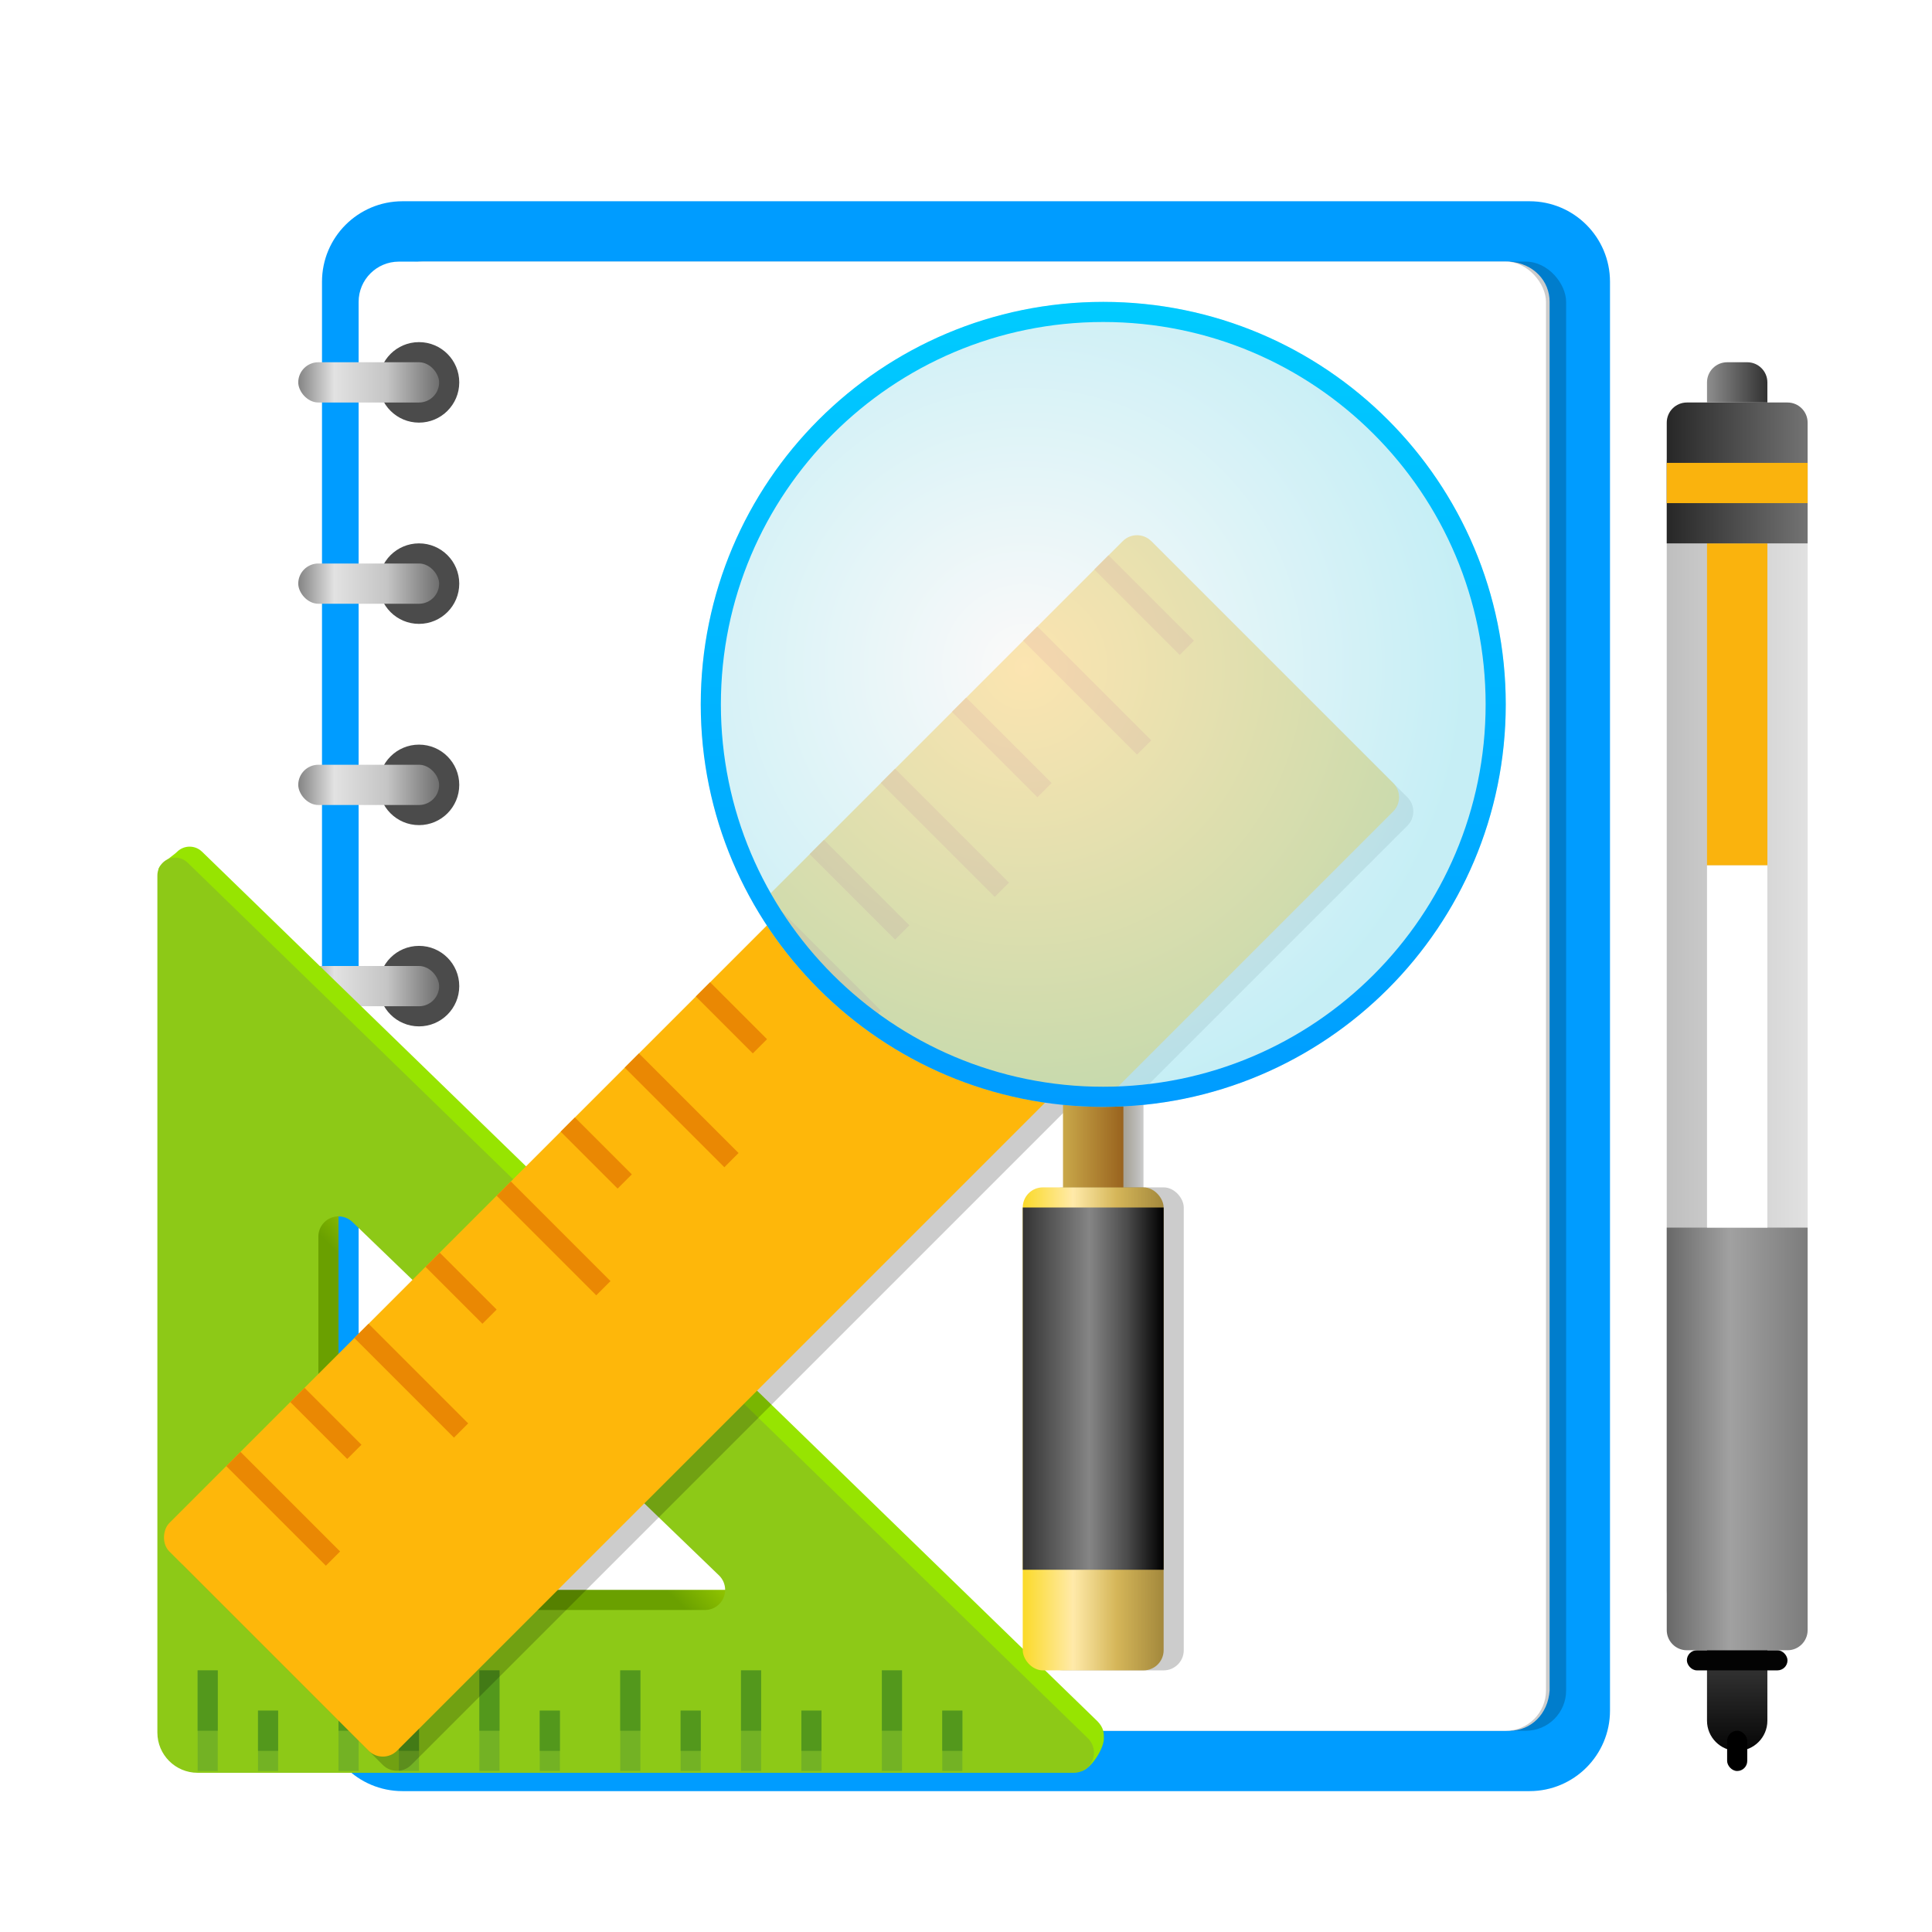 <svg xmlns="http://www.w3.org/2000/svg" width="96" height="96" viewBox="0 0 96 96">
  <defs>
    <filter id="com.apps.juffed-a" width="129%" height="130.1%" x="-14.5%" y="-15%" filterUnits="objectBoundingBox">
      <feOffset dy="2" in="SourceAlpha" result="shadowOffsetOuter1"/>
      <feGaussianBlur in="shadowOffsetOuter1" result="shadowBlurOuter1" stdDeviation="2"/>
      <feColorMatrix in="shadowBlurOuter1" result="shadowMatrixOuter1" values="0 0 0 0 0   0 0 0 0 0   0 0 0 0 0  0 0 0 0.2 0"/>
      <feMerge>
        <feMergeNode in="shadowMatrixOuter1"/>
        <feMergeNode in="SourceGraphic"/>
      </feMerge>
    </filter>
    <linearGradient id="com.apps.juffed-b" x1="100%" x2="0%" y1="50%" y2="50%">
      <stop offset="0%" stop-color="#6F6F6F"/>
      <stop offset="37.076%" stop-color="#C5C5C5"/>
      <stop offset="74.573%" stop-color="#E2E2E2"/>
      <stop offset="100%" stop-color="#848484"/>
    </linearGradient>
    <linearGradient id="com.apps.juffed-c" x1="50%" x2="32.162%" y1="54.034%" y2="71.121%">
      <stop offset="0%" stop-color="#97E401"/>
      <stop offset="45.935%" stop-color="#8EC200"/>
      <stop offset="63.512%" stop-color="#6AA000"/>
      <stop offset="100%" stop-color="#6AA000"/>
    </linearGradient>
    <linearGradient id="com.apps.juffed-d" x1="100%" x2="0%" y1="50%" y2="50%">
      <stop offset="0%" stop-opacity=".2"/>
      <stop offset="100%" stop-color="#C9A84A"/>
    </linearGradient>
    <linearGradient id="com.apps.juffed-e" x1="100%" x2="0%" y1="50%" y2="50%">
      <stop offset="0%" stop-color="#99631E"/>
      <stop offset="100%" stop-color="#C9A84A"/>
    </linearGradient>
    <linearGradient id="com.apps.juffed-f" x1="100%" x2="0%" y1="50%" y2="50%">
      <stop offset="0%" stop-color="#A3883C"/>
      <stop offset="33.471%" stop-color="#D5B659"/>
      <stop offset="64.258%" stop-color="#FFEAA9"/>
      <stop offset="100%" stop-color="#FBDA28"/>
    </linearGradient>
    <linearGradient id="com.apps.juffed-g" x1="100%" x2="0%" y1="50%" y2="50%">
      <stop offset="0%"/>
      <stop offset="25.714%" stop-color="#4B4B4B"/>
      <stop offset="52.51%" stop-color="#858585"/>
      <stop offset="100%" stop-color="#343434"/>
    </linearGradient>
    <radialGradient id="com.apps.juffed-h" cx="40.218%" cy="45.327%" r="54.673%" fx="40.218%" fy="45.327%">
      <stop offset="0%" stop-color="#FBF8F8"/>
      <stop offset="100%" stop-color="#AEE8F2"/>
    </radialGradient>
    <linearGradient id="com.apps.juffed-i" x1="50%" x2="50%" y1="0%" y2="100%">
      <stop offset="0%" stop-color="#00CBFF"/>
      <stop offset="100%" stop-color="#009CFF"/>
    </linearGradient>
    <linearGradient id="com.apps.juffed-j" x1="100%" x2="0%" y1="50%" y2="50%">
      <stop offset="0%" stop-color="#E1E1E1"/>
      <stop offset="100%" stop-color="#BFBFBF"/>
    </linearGradient>
    <linearGradient id="com.apps.juffed-k" x1="50%" x2="50%" y1="0%" y2="100%">
      <stop offset="0%" stop-color="#464646"/>
      <stop offset="100%" stop-color="#060606"/>
    </linearGradient>
    <linearGradient id="com.apps.juffed-l" x1="100%" x2="0%" y1="50%" y2="50%">
      <stop offset="0%" stop-color="#7C7C7C"/>
      <stop offset="55.296%" stop-color="#A1A1A1"/>
      <stop offset="100%" stop-color="#686868"/>
    </linearGradient>
    <linearGradient id="com.apps.juffed-m" x1="100%" x2="0%" y1="50%" y2="50%">
      <stop offset="0%" stop-color="#737373"/>
      <stop offset="100%" stop-color="#272727"/>
    </linearGradient>
    <linearGradient id="com.apps.juffed-n" x1="100%" x2="0%" y1="50%" y2="50%">
      <stop offset="0%" stop-color="#313131"/>
      <stop offset="100%" stop-color="#8E8E8E"/>
    </linearGradient>
  </defs>
  <g fill="none" filter="url(#com.apps.juffed-a)" transform="translate(7 8)">
    <path fill="#009CFF" d="M69,0 C71.209,0 73,1.791 73,4 L73,75 C73,77.209 71.209,79 69,79 L13,79 C10.791,79 9,77.209 9,75 L9,4 C9,1.791 10.791,0 13,0 L69,0 Z M68,3 L14,3 C12.93,3 12.08,3.827 12,5 L12,5 L12,74 C12,75.041 12.802,75.917 14,76 L14,76 L68,76 C69.07,76 69.92,75.173 70,74 L70,74 L70,5 C70,3.959 69.198,3.083 68,3 L68,3 Z"/>
    <rect width="59" height="73" x="11.82" y="3" fill="#000" fill-opacity=".2" rx="2"/>
    <rect width="59" height="73" x="10.82" y="3" fill="#FFF" rx="2"/>
    <g transform="translate(7.82 37)">
      <circle cx="6" cy="2" r="2" fill="#4B4B4B"/>
      <rect width="7" height="2" y="1" fill="url(#com.apps.juffed-b)" rx="1"/>
    </g>
    <g transform="translate(7.82 27)">
      <circle cx="6" cy="2" r="2" fill="#4B4B4B"/>
      <rect width="7" height="2" y="1" fill="url(#com.apps.juffed-b)" rx="1"/>
    </g>
    <g transform="translate(7.82 17)">
      <circle cx="6" cy="2" r="2" fill="#4B4B4B"/>
      <rect width="7" height="2" y="1" fill="url(#com.apps.juffed-b)" rx="1"/>
    </g>
    <g transform="translate(7.82 7)">
      <circle cx="6" cy="2" r="2" fill="#4B4B4B"/>
      <rect width="7" height="2" y="1" fill="url(#com.apps.juffed-b)" rx="1"/>
    </g>
    <g transform="translate(.82 32.07)">
      <path fill="url(#com.apps.juffed-c)" d="M0.967,0.268 C1.28,-0.053 1.777,-0.087 2.128,0.173 L2.22,0.251 L46.713,43.459 C47.031,43.787 47.031,44.049 47.031,44.319 C47.031,44.831 46.36,45.889 45.863,45.947 L45.746,45.953 L3,45.019 C1.946,45.019 1.082,44.203 1.005,43.168 L1,43.019 L0.057,1.134 C0.057,0.903 0.806,0.434 0.967,0.268 Z M9.28,17.678 C9.1,17.864 9,18.113 9,18.372 L9,34.93 C9,36.035 9.895,36.93 11,36.93 L28.212,36.93 C28.764,36.93 29.212,36.482 29.212,35.93 C29.212,35.659 29.102,35.399 28.906,35.21 L10.694,17.652 C10.296,17.268 9.663,17.28 9.28,17.678 Z"/>
      <path fill="#8DC917" d="M0.251,0.814 C0.592,0.463 1.153,0.455 1.504,0.796 L1.504,0.796 L46.235,44.302 C46.428,44.49 46.538,44.748 46.538,45.019 C46.538,45.571 46.09,46.019 45.538,46.019 L45.538,46.019 L2,46.019 C0.895,46.019 0,45.123 0,44.019 L0,44.019 L0,1.431 C0,1.201 0.09,0.979 0.251,0.814 Z M8.28,18.678 C8.1,18.864 8,19.113 8,19.372 L8,35.93 C8,37.035 8.895,37.93 10,37.93 L27.212,37.93 C27.764,37.93 28.212,37.482 28.212,36.93 C28.212,36.659 28.102,36.399 27.906,36.21 L9.694,18.652 C9.296,18.268 8.663,18.28 8.28,18.678 Z"/>
      <g transform="translate(2 40.93)">
        <rect width="1" height="5" fill="#73B224"/>
        <rect width="1" height="3" fill="#53981C"/>
      </g>
      <g transform="translate(9 40.93)">
        <rect width="1" height="5" fill="#73B224"/>
        <rect width="1" height="3" fill="#53981C"/>
      </g>
      <g transform="translate(16 40.93)">
        <rect width="1" height="5" fill="#73B224"/>
        <rect width="1" height="3" fill="#53981C"/>
      </g>
      <g transform="translate(23 40.93)">
        <rect width="1" height="5" fill="#73B224"/>
        <rect width="1" height="3" fill="#53981C"/>
      </g>
      <g transform="translate(29 40.93)">
        <rect width="1" height="5" fill="#73B224"/>
        <rect width="1" height="3" fill="#53981C"/>
      </g>
      <g transform="translate(36 40.93)">
        <rect width="1" height="5" fill="#73B224"/>
        <rect width="1" height="3" fill="#53981C"/>
      </g>
      <g transform="translate(39 42.93)">
        <rect width="1" height="3" fill="#73B224"/>
        <rect width="1" height="2" fill="#53981C"/>
      </g>
      <g transform="translate(32 42.93)">
        <rect width="1" height="3" fill="#73B224"/>
        <rect width="1" height="2" fill="#53981C"/>
      </g>
      <g transform="translate(26 42.93)">
        <rect width="1" height="3" fill="#73B224"/>
        <rect width="1" height="2" fill="#53981C"/>
      </g>
      <g transform="translate(19 42.93)">
        <rect width="1" height="3" fill="#73B224"/>
        <rect width="1" height="2" fill="#53981C"/>
      </g>
      <g transform="translate(12 42.93)">
        <rect width="1" height="3" fill="#73B224"/>
        <rect width="1" height="2" fill="#53981C"/>
      </g>
      <g transform="translate(5 42.93)">
        <rect width="1" height="3" fill="#73B224"/>
        <rect width="1" height="2" fill="#53981C"/>
      </g>
    </g>
    <g transform="rotate(45 5.218 67.839)">
      <rect width="16" height="52" x="2" y="18" fill="#000" fill-opacity=".2" rx="1"/>
      <rect width="16" height="52" x="1" y="18" fill="#FEB70A" rx="1"/>
      <path fill="#000" fill-opacity=".2" d="M1,-1.8189894e-12 L19,-1.8189894e-12 C19.552,-1.8189894e-12 20,0.448 20,1 L20,19.919 L20,19.919 C18.146,22.031 15.891,23.755 13.368,24.991 L11.308,26 L11.308,26 L1,26 L1,-1.8189894e-12 Z"/>
      <path fill="#FEB80A" d="M1,0 L18,0 C18.552,0 19,0.448 19,1 L19,20.554 L19,20.554 C17.324,22.392 15.272,23.847 12.983,24.821 L10.212,26 L10.212,26 L2.27373675e-13,26 L2.27373675e-13,1 C2.27373675e-13,0.448 0.448,0 1,0 Z"/>
      <rect width="6" height="1" y="22" fill="#EA8803"/>
      <rect width="6" height="1" y="12" fill="#EA8803"/>
      <rect width="6" height="1" y="2" fill="#EA8803"/>
      <rect width="8" height="1" y="17" fill="#EA8803"/>
      <rect width="8" height="1" y="7" fill="#EA8803"/>
      <rect width="7" height="1" x="1" y="64" fill="#EA8803"/>
      <rect width="4" height="1" x="1" y="59.5" fill="#EA8803"/>
      <rect width="4" height="1" x="1" y="50" fill="#EA8803"/>
      <rect width="4" height="1" x="1" y="40.5" fill="#EA8803"/>
      <rect width="4" height="1" x="1" y="31" fill="#EA8803"/>
      <rect width="7" height="1" x="1" y="55" fill="#EA8803"/>
      <rect width="7" height="1" x="1" y="45" fill="#EA8803"/>
      <rect width="7" height="1" x="1" y="36" fill="#EA8803"/>
      <rect width="7" height="1" x="1" y="26" fill="#EA8803"/>
    </g>
    <g transform="translate(27.82 5)">
      <rect width="3" height="7" x="19" y="39" fill="url(#com.apps.juffed-d)"/>
      <rect width="3" height="7" x="18" y="39" fill="url(#com.apps.juffed-e)"/>
      <rect width="7" height="24" x="17" y="44" fill="#000" fill-opacity=".2" rx="1"/>
      <rect width="7" height="24" x="16" y="44" fill="url(#com.apps.juffed-f)" rx="1"/>
      <rect width="7" height="18" x="16" y="45" fill="url(#com.apps.juffed-g)"/>
      <circle cx="20" cy="20" r="20" fill="url(#com.apps.juffed-h)" fill-opacity=".7"/>
      <path fill="url(#com.apps.juffed-i)" d="M20,0 C31.046,0 40,8.954 40,20 C40,31.046 31.046,40 20,40 C8.954,40 0,31.046 0,20 C0,8.954 8.954,0 20,0 Z M20,1 C9.507,1 1,9.507 1,20 C1,30.493 9.507,39 20,39 C30.493,39 39,30.493 39,20 C39,9.507 30.493,1 20,1 Z"/>
    </g>
    <g transform="translate(75.82 8)">
      <rect width="7" height="62" y="2" fill="url(#com.apps.juffed-j)" rx="3"/>
      <path fill="url(#com.apps.juffed-k)" d="M2,63 L5,63 L5,67.5 C5,68.328 4.328,69 3.5,69 C2.672,69 2,68.328 2,67.5 L2,63 L2,63 Z"/>
      <rect width="1" height="2" x="3" y="68" fill="#000" rx=".5"/>
      <rect width="5" height="1" x="1" y="64" fill="#030303" rx=".5"/>
      <path fill="url(#com.apps.juffed-l)" d="M0,43 L7,43 L7,63 C7,63.552 6.552,64 6,64 L1,64 C0.448,64 0,63.552 0,63 L0,43 L0,43 Z"/>
      <rect width="3" height="16" x="2" y="9" fill="#FAB30D"/>
      <rect width="3" height="18" x="2" y="25" fill="#FFF"/>
      <path fill="url(#com.apps.juffed-m)" d="M1,2 L6,2 C6.552,2 7,2.448 7,3 L7,9 L7,9 L0,9 L0,3 C0,2.448 0.448,2 1,2 Z"/>
      <polygon fill="#FAB30D" points="0 5 7 5 7 7 0 7"/>
      <path fill="url(#com.apps.juffed-n)" d="M3,0 L4,0 C4.552,0 5,0.448 5,1 L5,2 L5,2 L2,2 L2,1 C2,0.448 2.448,0 3,0 Z"/>
    </g>
  </g>
</svg>
